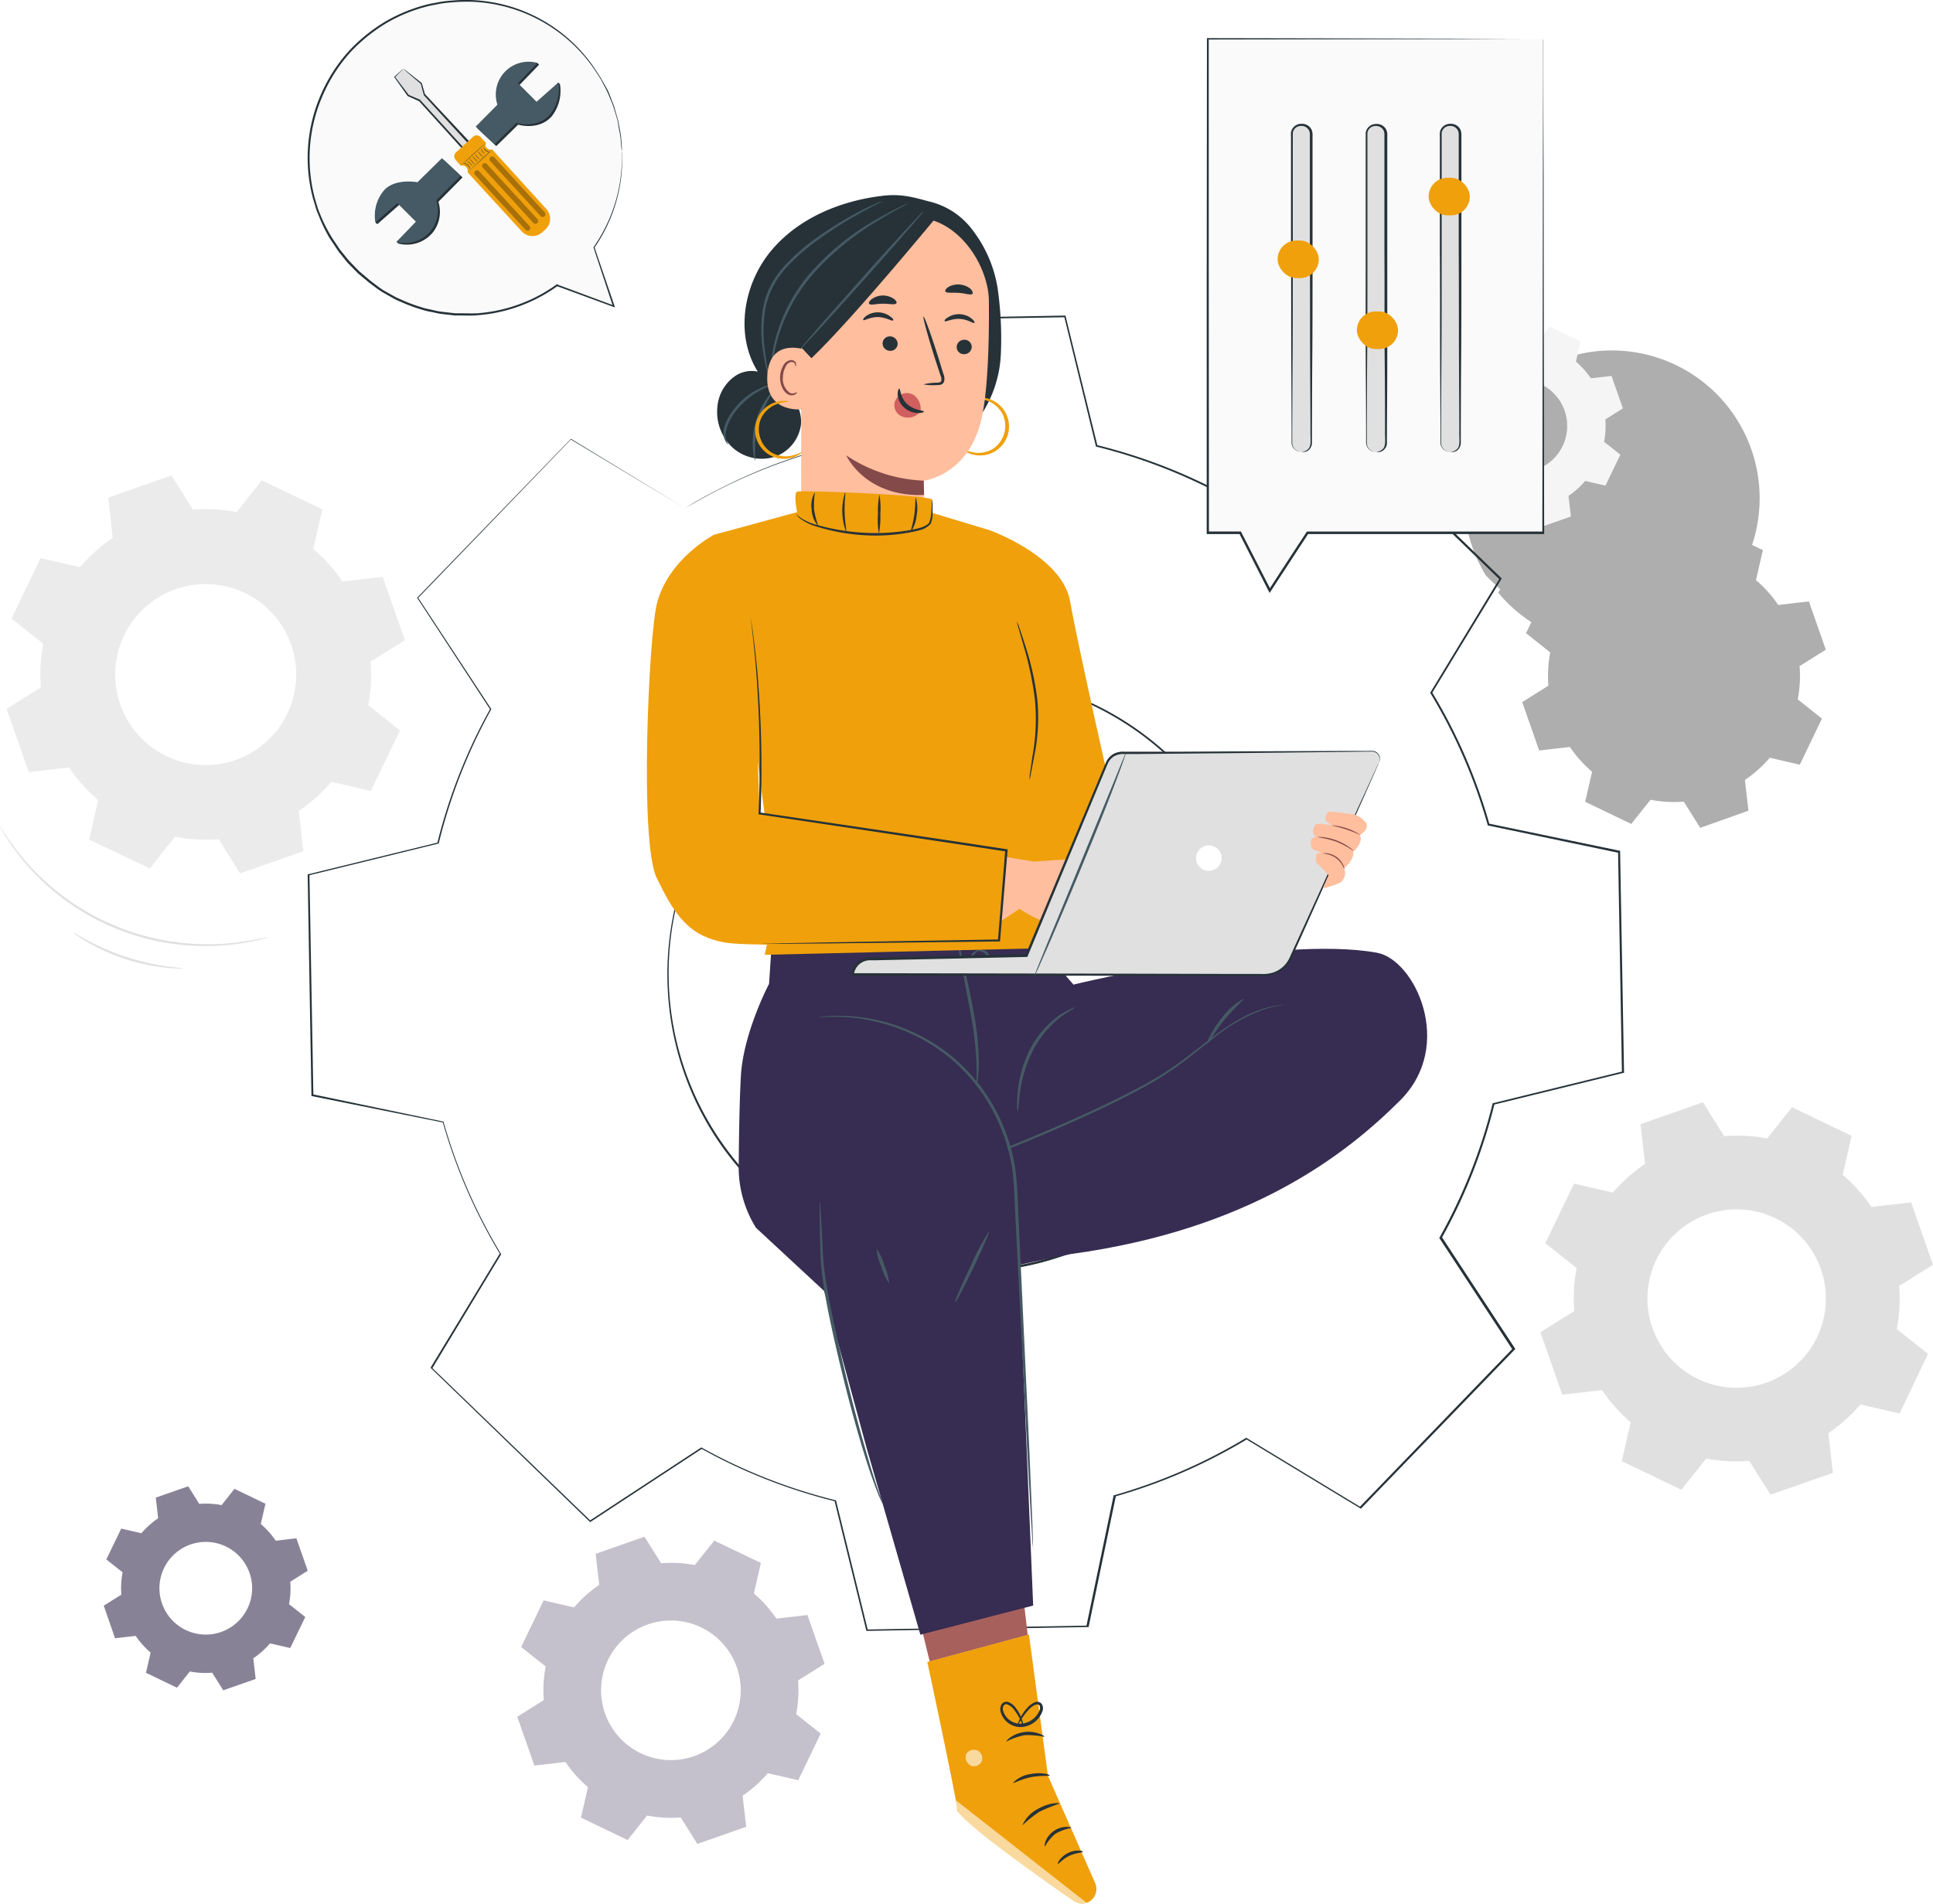 <svg xmlns="http://www.w3.org/2000/svg" xmlns:xlink="http://www.w3.org/1999/xlink" width="359.674" height="354.318" viewBox="0 0 359.674 354.318">
  <defs>
    <filter id="Path_72639" x="42.39" y="45.874" width="274.576" height="274.568" filterUnits="userSpaceOnUse">
      <feOffset dy="2" input="SourceAlpha"/>
      <feGaussianBlur stdDeviation="5" result="blur"/>
      <feFlood flood-color="#372c51" flood-opacity="0.078"/>
      <feComposite operator="in" in2="blur"/>
      <feComposite in="SourceGraphic"/>
    </filter>
  </defs>
  <g id="Settings-pana" transform="translate(-24.57 -29.593)">
    <g id="freepik--background-complete--inject-2" transform="translate(24.57 89.877)">
      <path id="Path_72631" data-name="Path 72631" d="M39.794,154.12a30.561,30.561,0,0,1,6.074-5.42l-.861-7.5,11.781-4.129,3.985,6.377a30.711,30.711,0,0,1,8.13.454l4.687-5.906,11.271,5.4-1.69,7.349a30.561,30.561,0,0,1,5.428,6.066l7.493-.861,4.129,11.781-6.377,3.985a30.625,30.625,0,0,1-.446,8.122l5.906,4.695-5.412,11.247-7.349-1.682a30.289,30.289,0,0,1-6.074,5.42l.861,7.5-11.781,4.129-3.985-6.377a30.672,30.672,0,0,1-8.122-.454l-4.687,5.906L41.46,204.846l1.69-7.349a30.561,30.561,0,0,1-5.428-6.066l-7.493.861L26.1,180.511l6.377-3.985a30.289,30.289,0,0,1,.446-8.122l-5.906-4.695,5.412-11.247,7.349,1.682Zm8.186,12.713a16.842,16.842,0,1,0,22.478-7.875,16.842,16.842,0,0,0-22.478,7.875Z" transform="translate(-24.88 -108.877)" fill="#ebebeb"/>
      <path id="Path_72632" data-name="Path 72632" d="M397.653,300.242a30.287,30.287,0,0,1,5.978-5.34l-.845-7.389L414.4,283.44l3.946,6.3a30.135,30.135,0,0,1,8.011.438l4.623-5.819,11.087,5.332-1.658,7.245a30.29,30.29,0,0,1,5.34,5.978l7.389-.845,4.073,11.613-6.3,3.946a30.136,30.136,0,0,1-.438,8.011l5.819,4.623-5.3,11.087-7.277-1.674a30.29,30.29,0,0,1-5.978,5.34l.845,7.389-11.613,4.073-3.946-6.3a30.137,30.137,0,0,1-8.011-.438l-4.623,5.819-11.087-5.332,1.658-7.245a30.29,30.29,0,0,1-5.34-5.978l-7.389.845-4.073-11.613,6.3-3.946a30.138,30.138,0,0,1,.438-8.011l-5.819-4.623,5.332-11.071Zm8.066,12.53a16.6,16.6,0,1,0,22.151-7.764,16.6,16.6,0,0,0-22.151,7.764Z" transform="translate(-97.536 -138.579)" fill="#e0e0e0"/>
      <path id="Path_72633" data-name="Path 72633" d="M390.346,161.432a23.115,23.115,0,0,1,4.623-4.129l-.654-5.715,8.983-3.148,3.053,4.87a23.49,23.49,0,0,1,6.193.343l3.579-4.5,8.577,4.129-1.291,5.58a23.181,23.181,0,0,1,4.137,4.623l5.715-.654,3.148,8.983-4.878,3.053a23.163,23.163,0,0,1-.343,6.193l4.5,3.579-4.121,8.577-5.58-1.291a23.225,23.225,0,0,1-4.631,4.137l.662,5.715-8.983,3.188-3.053-4.87a23.163,23.163,0,0,1-6.193-.351l-3.579,4.5-8.577-4.121,1.283-5.58a23.363,23.363,0,0,1-4.129-4.623l-5.715.654-3.156-9.007,4.87-3.053a23.489,23.489,0,0,1,.343-6.193l-4.5-3.579,4.137-8.593Zm6.241,9.692a27.5,27.5,0,1,1,.016,0Z" transform="translate(-96.678 -111.185)" fill="#aeaeae"/>
      <path id="Path_72634" data-name="Path 72634" d="M362.808,110.436a15.558,15.558,0,0,1,3.109-2.782l-.438-3.842,6.034-2.112,2.056,3.276a15.257,15.257,0,0,1,4.161.231l2.391-3.029,5.763,2.774-.861,3.762a16.037,16.037,0,0,1,2.782,3.109l3.834-.438,2.12,6.034-3.268,2.056a15.942,15.942,0,0,1-.231,4.161l3.029,2.391-2.774,5.763-3.77-.869a15.344,15.344,0,0,1-3.109,2.782l.446,3.842-6.034,2.112-2.056-3.276a15.558,15.558,0,0,1-4.161-.231l-2.391,3.029-5.763-2.774.869-3.762a15.781,15.781,0,0,1-2.782-3.109l-3.842.438-2.112-6.034,3.26-2.072a15.256,15.256,0,0,1,.231-4.161l-3.029-2.391,2.774-5.763,3.762.869ZM367,116.948a8.624,8.624,0,1,0,4.923-4.4A8.624,8.624,0,0,0,367,116.948Z" transform="translate(-91.785 -101.7)" fill="#f5f5f5"/>
      <path id="Path_72635" data-name="Path 72635" d="M99.474,372.846a16.038,16.038,0,0,1,3.109-2.782l-.438-3.842,6.034-2.112,2.056,3.276a15.94,15.94,0,0,1,4.161.231l2.391-3.029,5.763,2.774-.869,3.77a15.343,15.343,0,0,1,2.782,3.109l3.842-.446,2.112,6.034-3.252,2.056a15.241,15.241,0,0,1-.231,4.161l3.029,2.391-2.8,5.779-3.762-.869a15.781,15.781,0,0,1-3.109,2.782l.438,3.842-6.034,2.112-2.056-3.276a15.256,15.256,0,0,1-4.161-.231L106.09,401.6l-5.771-2.774.869-3.762a15.558,15.558,0,0,1-2.782-3.109l-3.842.438-2.1-6.058,3.276-2.056a15.583,15.583,0,0,1,.231-4.161l-3.029-2.391,2.774-5.739,3.762.861Zm4.2,6.512a8.624,8.624,0,1,0,4.929-4.411,8.624,8.624,0,0,0-4.929,4.411Z" transform="translate(-73.159 -147.787)" fill="#372c51" opacity="0.59"/>
      <path id="Path_72636" data-name="Path 72636" d="M155.889,398.022a23.962,23.962,0,0,1,4.679-4.185l-.662-5.779,9.087-3.188,3.093,4.934a23.7,23.7,0,0,1,6.265.343l3.619-4.551,8.68,4.161-1.3,5.675a23.505,23.505,0,0,1,4.185,4.679l5.779-.662,3.188,9.087-4.934,3.093a23.7,23.7,0,0,1-.351,6.265l4.559,3.619-4.177,8.68-5.667-1.307a23.267,23.267,0,0,1-4.679,4.185l.662,5.787-9.087,3.188-3.093-4.926a23.7,23.7,0,0,1-6.265-.351l-3.619,4.559-8.68-4.177,1.3-5.667a24.032,24.032,0,0,1-4.185-4.687l-5.779.67-3.188-9.087,4.934-3.093a23.778,23.778,0,0,1,.351-6.273l-4.559-3.611,4.177-8.68Zm6.313,9.8a12.992,12.992,0,1,0,17.337-6.074,12.992,12.992,0,0,0-17.337,6.074Z" transform="translate(-49.073 -159.161)" fill="#372c51" opacity="0.29"/>
      <path id="Path_72637" data-name="Path 72637" d="M74.372,239.68a2.39,2.39,0,0,1-.558.183c-.375.1-.917.263-1.642.414a41.242,41.242,0,0,1-6.145.893,44,44,0,0,1-36.618-15.145,41.273,41.273,0,0,1-3.7-4.99c-.407-.614-.67-1.124-.869-1.451a3.259,3.259,0,0,1-.271-.526,2.56,2.56,0,0,1,.343.478c.223.319.51.8.933,1.411a44.939,44.939,0,0,0,40.181,19.927,47.33,47.33,0,0,0,6.13-.8c.725-.12,1.275-.271,1.65-.343a3.569,3.569,0,0,1,.566-.056Z" transform="translate(-24.57 -125.515)" fill="#e0e0e0"/>
      <path id="Path_72638" data-name="Path 72638" d="M62.117,250.515a4.112,4.112,0,0,1-.861,0,22.142,22.142,0,0,1-2.327-.167,37.354,37.354,0,0,1-7.524-1.594,38.157,38.157,0,0,1-7.03-3.125c-.853-.494-1.53-.925-1.977-1.243a3.754,3.754,0,0,1-.678-.526c.04-.064,1.068.59,2.8,1.507a44.057,44.057,0,0,0,6.99,2.981,45.241,45.241,0,0,0,7.429,1.738C60.906,250.347,62.117,250.443,62.117,250.515Z" transform="translate(-28.05 -130.546)" fill="#e0e0e0"/>
    </g>
    <g id="freepik--Gear--inject-2" transform="translate(81.816 88.323)">
      <g transform="matrix(1, 0, 0, 1, -57.25, -58.73)" filter="url(#Path_72639)">
        <path id="Path_72639-2" data-name="Path 72639" d="M166.6,135.615a100.687,100.687,0,0,1,24.542-10.665l5.053-24.295,41.05-.725,5.906,24.1a100.6,100.6,0,0,1,24.909,9.8l20.724-13.6,29.54,28.52-12.857,21.2a100.87,100.87,0,0,1,10.665,24.55l24.287,5.061.725,41.042-24.1,5.914a100.668,100.668,0,0,1-9.8,24.9l13.6,20.724-28.512,29.532-21.194-12.857a100.869,100.869,0,0,1-24.55,10.665l-5.054,24.3-41.05.717-5.906-24.1a100.288,100.288,0,0,1-24.909-9.8l-20.724,13.6L119.39,295.709l12.865-21.21a100.432,100.432,0,0,1-10.633-24.55l-24.335-5.054-.717-41.05,24.1-5.906a100.543,100.543,0,0,1,9.8-24.9l-13.6-20.724,28.512-29.532L166.6,135.639Zm12.411,48.152a55.373,55.373,0,1,0,78.305-1.379A55.373,55.373,0,0,0,179.012,183.767Z" transform="translate(-39.18 -41.06)" fill="#fff"/>
      </g>
      <path id="Path_72640" data-name="Path 72640" d="M166.6,135.615a100.687,100.687,0,0,1,24.542-10.665l5.053-24.295,41.05-.725,5.906,24.1a100.6,100.6,0,0,1,24.909,9.8l20.724-13.6,29.54,28.52-12.857,21.2a100.87,100.87,0,0,1,10.665,24.55l24.287,5.061.725,41.042-24.1,5.914a100.668,100.668,0,0,1-9.8,24.9l13.6,20.724-28.512,29.532-21.194-12.857a100.869,100.869,0,0,1-24.55,10.665l-5.054,24.3-41.05.717-5.906-24.1a100.288,100.288,0,0,1-24.909-9.8l-20.724,13.6L119.39,295.709l12.865-21.21a100.432,100.432,0,0,1-10.633-24.55l-24.335-5.054-.717-41.05,24.1-5.906a100.543,100.543,0,0,1,9.8-24.9l-13.6-20.724,28.512-29.532L166.6,135.639Zm12.411,48.152a55.373,55.373,0,1,0,78.305-1.379A55.373,55.373,0,0,0,179.012,183.767Z" transform="translate(-96.427 -99.787)" fill="none"/>
      <path id="Path_72641" data-name="Path 72641" d="M196.016,200.773s.8-.9,2.511-2.487a54.018,54.018,0,0,1,14.515-9.621,53.406,53.406,0,0,1,8.2-2.965,56.019,56.019,0,0,1,21.107-1.594,55.293,55.293,0,0,1,24.048,8.768,56.537,56.537,0,0,1,15.5,15.288,58.081,58.081,0,0,1,3.882,6.687,55.66,55.66,0,0,1,5.149,31.883,54.285,54.285,0,0,1-1.809,8.4,51.686,51.686,0,0,1-3.132,8.146,55.612,55.612,0,0,1-24.375,25.251,52.068,52.068,0,0,1-8.035,3.419,54.947,54.947,0,0,1-8.329,2.1,55.708,55.708,0,0,1-32.059-3.985,59.779,59.779,0,0,1-6.815-3.643,56.592,56.592,0,0,1-15.822-14.961,55.261,55.261,0,0,1-9.565-23.729,55.978,55.978,0,0,1,.861-21.147,53.686,53.686,0,0,1,2.678-8.369,55.206,55.206,0,0,1,3.188-6.584,54.545,54.545,0,0,1,5.906-8.266c1.53-1.746,2.391-2.6,2.391-2.6l-.6.67c-.383.454-1.012,1.076-1.738,1.977a56.759,56.759,0,0,0-5.795,8.29,54.575,54.575,0,0,0-3.188,6.576,53.829,53.829,0,0,0-2.63,8.282,55.185,55.185,0,0,0,18.468,55.07,56.328,56.328,0,0,0,6.042,4.392,58.986,58.986,0,0,0,6.775,3.611,55.453,55.453,0,0,0,40.117,1.913,52.088,52.088,0,0,0,7.971-3.4,55.229,55.229,0,0,0,24.191-25.068A51.09,51.09,0,0,0,288.748,255a54.194,54.194,0,0,0,1.793-8.337A55.381,55.381,0,0,0,285.456,215a58.39,58.39,0,0,0-3.85-6.64,54.383,54.383,0,0,0-4.6-5.89,55.314,55.314,0,0,0-34.7-18.094,55.916,55.916,0,0,0-21,1.538,52.374,52.374,0,0,0-8.186,2.925,54.839,54.839,0,0,0-14.539,9.493c-.877.757-1.475,1.411-1.913,1.809Z" transform="translate(-113.431 -116.793)" fill="#263238"/>
      <path id="Path_72642" data-name="Path 72642" d="M166.565,135.579l-21.25-12.8h.08c-7.245,7.532-16.85,17.5-28.48,29.564v-.128l13.614,20.724.04.064-.04.064a101.229,101.229,0,0,0-9.74,24.869v.08h-.08l-24.1,5.914.112-.143c.231,12.921.478,26.638.733,41.05l-.128-.159,24.255,5.069h.1v.1a100.71,100.71,0,0,0,10.657,24.5l.056.1-.056.1-12.825,21.234v-.231l29.54,28.512h-.239l20.724-13.6.1-.072.1.064a101.229,101.229,0,0,0,24.861,9.772h.12v.112c1.857,7.556,3.874,15.79,5.914,24.1l-.2-.151,41.042-.725-.2.167c1.594-7.676,3.324-15.942,5.061-24.295V319.3h.12a100.83,100.83,0,0,0,24.478-10.633h0l.112-.072.1.072,21.21,12.857H292.1l28.512-29.532v.255l-13.59-20.724-.072-.1.064-.112a100.553,100.553,0,0,0,9.852-24.869v-.12h.12l24.1-5.906-.151.2q-.367-21.019-.717-41.05l.151.183-24.3-5.093h-.112v-.1a100.227,100.227,0,0,0-10.641-24.51l-.056-.1.056-.088,12.865-21.2v.207l-29.492-28.52h.191l-20.724,13.59-.072.048-.08-.04a100.592,100.592,0,0,0-24.869-9.8h-.08v-.08c-2.136-8.768-4.065-16.651-5.89-24.1l.12.1-41.05.685.1-.072c-2.041,9.732-3.706,17.7-5.085,24.287h0a100.79,100.79,0,0,0-18.755,7.389c-1.977,1.012-3.419,1.841-4.376,2.391s-1.427.8-1.427.8l1.411-.853c.949-.558,2.391-1.395,4.36-2.391a99.229,99.229,0,0,1,18.755-7.461l-.048.048c1.363-6.6,3.013-14.563,5.03-24.3V100.5h.072l41.05-.749h.1v.1c1.825,7.445,3.77,15.336,5.922,24.1l-.1-.1a101.135,101.135,0,0,1,24.949,9.8h-.151c6.592-4.336,13.439-8.824,20.724-13.606l.112-.072.088.088,29.508,28.52.1.1-.072.12L305.6,170.013v-.183a100.773,100.773,0,0,1,10.689,24.59l-.143-.128,24.3,5.046h.151v.151q.359,20.015.733,41.05v.159h-.151l-24.1,5.914.151-.143a100.759,100.759,0,0,1-9.82,24.949v-.207q6.727,10.266,13.6,20.724l.1.136-.12.12-28.512,29.492-.112.12-.143-.088L271,308.856h.215a101.167,101.167,0,0,1-24.574,10.673l.151-.159c-1.738,8.345-3.467,16.627-5.061,24.295v.159h-.167l-41.042.717h-.167l-.04-.159c-2.033-8.314-4.057-16.547-5.906-24.1l.151.151a101.452,101.452,0,0,1-24.957-9.82h.207l-20.724,13.6-.128.08-.112-.1-29.492-28.527-.1-.1.08-.128,12.857-21.21v.191a101.03,101.03,0,0,1-10.673-24.6l.128.12-24.423-4.918h-.128v-.136c-.247-14.4-.486-28.121-.7-41.042v-.12h.12l24.1-5.9-.1.1a101.292,101.292,0,0,1,9.844-24.988v.128L116.8,152.341l-.048-.072.064-.056,28.535-29.492h.088Z" transform="translate(-96.39 -99.75)" fill="#263238"/>
    </g>
    <g id="freepik--Character--inject-2" transform="translate(144.935 65.908)">
      <path id="Path_72643" data-name="Path 72643" d="M207.65,94.45c5.037-6.171,12.955-9.462,20.863-10.394,3.358-.395,5.457.185,8.69,1.058a14.113,14.113,0,0,1,8.085,5.348,23.957,23.957,0,0,1,4.651,10.856,66.323,66.323,0,0,1,.588,12.233,22.282,22.282,0,0,1-3.812,11.485l-10.377,1.771c-5.726.193-11.536.386-17.119-.924s-11.007-4.307-14-9.235C201.076,109.923,202.612,100.612,207.65,94.45Z" transform="translate(-184.665 -83.93)" fill="#263238"/>
      <path id="Path_72644" data-name="Path 72644" d="M251,138.268a2.246,2.246,0,0,0,.621.546,5.18,5.18,0,0,0,2.133.722,5.388,5.388,0,0,0,2.779-10.293,5.079,5.079,0,0,0-2.208-.453,1.629,1.629,0,0,0-.84.159,7.8,7.8,0,0,1,2.829.688,5.374,5.374,0,0,1,2.208,2.124,5.113,5.113,0,0,1-1.788,6.616,5.423,5.423,0,0,1-2.972.722A7.791,7.791,0,0,1,251,138.268Z" transform="translate(-192.392 -91.126)" fill="#efa00b"/>
      <path id="Path_72645" data-name="Path 72645" d="M196.811,129.593a7.741,7.741,0,0,1,3.509-5.877,5.575,5.575,0,0,1,6.549.563l1.637,1.948a6.717,6.717,0,0,1,3.845,6.717,7.321,7.321,0,0,1-5.088,6,8.127,8.127,0,0,1-7.732-1.872A9.093,9.093,0,0,1,196.811,129.593Z" transform="translate(-183.691 -90.183)" fill="#263238"/>
      <path id="Path_72646" data-name="Path 72646" d="M199.095,137.087a3.459,3.459,0,0,1-.554-2.065,9.371,9.371,0,0,1,2.368-4.66A13.988,13.988,0,0,1,205.064,127c1.217-.655,2.057-.89,2.032-.974a5.7,5.7,0,0,0-2.183.646,12.526,12.526,0,0,0-4.391,3.358,12.03,12.03,0,0,0-1.679,2.519,5.625,5.625,0,0,0-.663,2.426,2.913,2.913,0,0,0,.462,1.679C198.868,136.995,199.078,137.112,199.095,137.087Z" transform="translate(-183.918 -90.684)" fill="#455a64"/>
      <path id="Path_72647" data-name="Path 72647" d="M205.153,140.357a22.691,22.691,0,0,1,.462-6.851,25.1,25.1,0,0,1,2.955-6.2,5.373,5.373,0,0,0-1.377,1.536,14.492,14.492,0,0,0-2.074,4.534,14.315,14.315,0,0,0-.411,4.962A5.491,5.491,0,0,0,205.153,140.357Z" transform="translate(-184.956 -90.889)" fill="#455a64"/>
      <path id="Path_72648" data-name="Path 72648" d="M238.351,144.389c-.067-3.644-.151-6.624-.151-6.607s8.463-.932,10.8-11.754c1.159-5.39,1.377-14.323,1.318-21.636-.05-6.591-5.659-15.557-13.786-15.582l-3.619-.42-13.828,5.5A3.845,3.845,0,0,0,215.43,97.6l-.05,47.016,13.811,34.422,8.782-15.692Z" transform="translate(-186.678 -84.645)" fill="#ffbe9d"/>
      <path id="Path_72649" data-name="Path 72649" d="M236.047,129.8a2.359,2.359,0,0,1,3.661-1.587,3.165,3.165,0,0,1,1.2,2.964h0a2.88,2.88,0,0,1-2.057,1.192,2.957,2.957,0,0,1-.386,0,2.519,2.519,0,0,1-1.738-.688,2.275,2.275,0,0,1-.68-1.881Z" transform="translate(-189.991 -90.968)" fill="#d15f5f"/>
      <path id="Path_72650" data-name="Path 72650" d="M252.654,117.333a1.4,1.4,0,0,1-1.427,1.343,1.343,1.343,0,0,1-1.377-1.343,1.4,1.4,0,0,1,1.427-1.343,1.343,1.343,0,0,1,1.377,1.343Z" transform="translate(-192.208 -89.073)" fill="#263238"/>
      <path id="Path_72651" data-name="Path 72651" d="M252.718,111.949c-.176.176-1.2-.672-2.712-.747s-2.653.613-2.8.42.118-.4.613-.73a3.82,3.82,0,0,1,2.267-.563,3.736,3.736,0,0,1,2.149.84C252.676,111.537,252.81,111.873,252.718,111.949Z" transform="translate(-191.776 -88.163)" fill="#263238"/>
      <path id="Path_72652" data-name="Path 72652" d="M242.488,123.47a10.327,10.327,0,0,1,2.477-.311c.386,0,.756-.076.84-.327a1.956,1.956,0,0,0-.193-1.159q-.462-1.436-.982-3c-1.352-4.265-2.309-7.766-2.133-7.816s1.41,3.358,2.762,7.623l.924,3.014a2.166,2.166,0,0,1,.118,1.52.949.949,0,0,1-.663.529,2.36,2.36,0,0,1-.655.059A9.8,9.8,0,0,1,242.488,123.47Z" transform="translate(-191.025 -88.25)" fill="#263238"/>
      <path id="Path_72653" data-name="Path 72653" d="M239.8,146.32a27.824,27.824,0,0,1-14.432-4.71s3.484,7.8,14.491,7.371Z" transform="translate(-188.281 -93.183)" fill="#844949"/>
      <path id="Path_72654" data-name="Path 72654" d="M237.073,126.83c.243,0,.16,1.679,1.494,2.88s3.09,1.159,3.1,1.385c0,.1-.411.294-1.15.277a4.08,4.08,0,0,1-2.586-1.066,3.543,3.543,0,0,1-1.15-2.4C236.754,127.216,236.964,126.822,237.073,126.83Z" transform="translate(-190.111 -90.812)" fill="#263238"/>
      <path id="Path_72655" data-name="Path 72655" d="M252.383,105.468c-.285.327-1.31-.084-2.519-.168s-2.326.1-2.519-.269c-.092-.185.092-.521.571-.84a3.728,3.728,0,0,1,4.114.353C252.383,104.948,252.509,105.309,252.383,105.468Z" transform="translate(-191.802 -87.107)" fill="#263238"/>
      <path id="Path_72656" data-name="Path 72656" d="M233.43,116.491a1.4,1.4,0,0,0,1.335,1.436,1.343,1.343,0,0,0,1.469-1.234,1.411,1.411,0,0,0-1.335-1.444,1.335,1.335,0,0,0-1.469,1.243Z" transform="translate(-189.573 -88.953)" fill="#263238"/>
      <path id="Path_72657" data-name="Path 72657" d="M229.146,111.346c.168.185,1.251-.588,2.762-.554s2.6.84,2.771.621-.092-.411-.571-.772a3.82,3.82,0,0,0-2.208-.73,3.745,3.745,0,0,0-2.208.672C229.222,110.934,229.062,111.262,229.146,111.346Z" transform="translate(-188.883 -88.097)" fill="#263238"/>
      <path id="Path_72658" data-name="Path 72658" d="M230.433,107.709c.26.353,1.31,0,2.561,0s2.309.269,2.519-.084c.118-.176-.05-.521-.5-.84a3.6,3.6,0,0,0-2.074-.6,3.551,3.551,0,0,0-2.032.68C230.466,107.222,230.315,107.575,230.433,107.709Z" transform="translate(-189.087 -87.501)" fill="#263238"/>
      <path id="Path_72659" data-name="Path 72659" d="M214.662,112.809l1.889,1.965c8.177-7.833,24.163-27.429,23.273-26.262a23.743,23.743,0,0,0-11.687-1.268c-6.079,1.033-17.631,4.072-17.438,11.25S214.662,112.809,214.662,112.809Z" transform="translate(-185.927 -84.423)" fill="#263238"/>
      <path id="Path_72660" data-name="Path 72660" d="M208.871,118.812a13.575,13.575,0,0,0,.076-1.73,26.334,26.334,0,0,1,.621-4.651,31.9,31.9,0,0,1,7.052-13.618A50.641,50.641,0,0,1,228.576,89c1.679-1.041,3.106-1.822,4.08-2.359a11.667,11.667,0,0,0,1.5-.84,1.334,1.334,0,0,0-.42.151c-.269.126-.672.294-1.175.546-1.007.479-2.443,1.226-4.2,2.225a47.7,47.7,0,0,0-12.157,9.789,31.014,31.014,0,0,0-7.019,13.878,23.3,23.3,0,0,0-.47,4.718c0,.563.05,1,.067,1.293a1.678,1.678,0,0,0,.084.411Z" transform="translate(-185.609 -84.23)" fill="#455a64"/>
      <path id="Path_72661" data-name="Path 72661" d="M229.118,85.24a1.5,1.5,0,0,0-.437.143c-.277.1-.688.277-1.2.512-1.041.462-2.519,1.175-4.3,2.166a64.565,64.565,0,0,0-6.037,3.82,37.224,37.224,0,0,0-6.591,5.776,16.74,16.74,0,0,0-2.519,3.837,15.74,15.74,0,0,0-1.226,4.08,24.782,24.782,0,0,0,0,7.162,46.6,46.6,0,0,0,.907,4.727c.126.554.243.974.319,1.268a1.518,1.518,0,0,0,.151.428,12.022,12.022,0,0,0-.277-1.738c-.2-1.117-.512-2.729-.739-4.735a25.5,25.5,0,0,1,.084-7.036,15.465,15.465,0,0,1,1.217-3.946,16.347,16.347,0,0,1,2.426-3.719,37.78,37.78,0,0,1,6.473-5.717,70.447,70.447,0,0,1,5.986-3.87c1.746-1.024,3.2-1.78,4.2-2.3a14.737,14.737,0,0,0,1.562-.856Z" transform="translate(-185.261 -84.14)" fill="#455a64"/>
      <path id="Path_72662" data-name="Path 72662" d="M215.24,113.1a7.4,7.4,0,0,0,.974-.949l2.519-2.7c2.107-2.284,4.987-5.474,8.152-9.009s6-6.767,8.043-9.118l2.393-2.8a7.041,7.041,0,0,0,.84-1.075,6.586,6.586,0,0,0-.965.94l-2.519,2.7c-2.107,2.292-5.037,5.474-8.152,9.017s-6.011,6.767-8.043,9.118l-2.393,2.8A6.845,6.845,0,0,0,215.24,113.1Z" transform="translate(-186.655 -84.494)" fill="#455a64"/>
      <path id="Path_72663" data-name="Path 72663" d="M215.82,120.9c0-.84-.84-2.787-1.587-2.964-2.132-.453-6.011-.487-6.347,4.962-.462,7.455,7.12,6.381,7.145,6.162S215.669,123.711,215.82,120.9Z" transform="translate(-185.472 -89.355)" fill="#ffbe9d"/>
      <path id="Path_72664" data-name="Path 72664" d="M213.876,126.434a3.515,3.515,0,0,1-.361.168,1.3,1.3,0,0,1-.965,0,3.2,3.2,0,0,1-1.31-2.972,4.2,4.2,0,0,1,.479-1.839,1.478,1.478,0,0,1,1.033-.932.672.672,0,0,1,.747.395c.084.218,0,.361.067.378s.168-.109.126-.428a.839.839,0,0,0-.26-.479.965.965,0,0,0-.714-.235,1.83,1.83,0,0,0-1.427,1.075,4.45,4.45,0,0,0-.571,2.049c-.05,1.5.638,2.955,1.679,3.358a1.411,1.411,0,0,0,1.2-.126C213.851,126.61,213.9,126.442,213.876,126.434Z" transform="translate(-185.93 -89.794)" fill="#844949"/>
      <path id="Path_72665" data-name="Path 72665" d="M213.962,139.019a2.255,2.255,0,0,1-.621.546,5.18,5.18,0,0,1-2.141.722,5.387,5.387,0,0,1-2.771-10.293,5.079,5.079,0,0,1,2.208-.453,1.481,1.481,0,0,1,.84.16,7.8,7.8,0,0,0-2.829.688,5.356,5.356,0,0,0-2.2,2.124,4.953,4.953,0,0,0-.386,3.652,5.037,5.037,0,0,0,2.174,2.964,5.357,5.357,0,0,0,2.972.722A7.875,7.875,0,0,0,213.962,139.019Z" transform="translate(-185.05 -91.247)" fill="#efa00b"/>
      <path id="Path_72666" data-name="Path 72666" d="M261.1,398.811l-2.6-22.551-20.905,5.852,5.273,21.627Z" transform="translate(-190.241 -130.827)" fill="#a8605d"/>
      <path id="Path_72667" data-name="Path 72667" d="M262.257,403l3.535,26.287,8.79,19.982a2.729,2.729,0,0,1-1.562,3.652h0a2.72,2.72,0,0,1-2.468-.327c-4.6-3.2-21.476-15.062-21.627-17-.176-2.25-5.575-27.479-5.575-27.479Z" transform="translate(-191.165 -135.117)" fill="#efa00b"/>
      <g id="Group_164042" data-name="Group 164042" transform="translate(57.508 298.737)" opacity="0.6">
        <path id="Path_72668" data-name="Path 72668" d="M274.038,458.85l-24.348-19.1.176,1.108a4.063,4.063,0,0,0,1.343,2.46c1.973,1.679,7.514,6.246,20.276,15.213a2.737,2.737,0,0,0,2.519.311Z" transform="translate(-249.69 -439.75)" fill="#fff"/>
      </g>
      <g id="Group_164043" data-name="Group 164043" transform="translate(59.317 289.326)" opacity="0.6">
        <path id="Path_72669" data-name="Path 72669" d="M254.049,428.658a1.679,1.679,0,0,1,.781,2.049,1.587,1.587,0,0,1-2.032.789,1.746,1.746,0,0,1-.84-2.174,1.679,1.679,0,0,1,2.2-.588" transform="translate(-251.845 -428.54)" fill="#fff"/>
      </g>
      <path id="Path_72670" data-name="Path 72670" d="M269.391,449.3a8.308,8.308,0,0,1,1.981-2.4,9.466,9.466,0,0,1,2.922-1.049c.008-.16-.353-.227-.982-.21a4.131,4.131,0,0,0-2.275.781,4.265,4.265,0,0,0-1.511,1.889C269.308,448.889,269.324,449.3,269.391,449.3Z" transform="translate(-195.336 -141.957)" fill="#263238"/>
      <path id="Path_72671" data-name="Path 72671" d="M272.276,453.35c.143.092.84-.89,2.149-1.494s2.519-.563,2.519-.739-1.293-.5-2.754.21S272.133,453.3,272.276,453.35Z" transform="translate(-195.802 -142.8)" fill="#263238"/>
      <path id="Path_72672" data-name="Path 72672" d="M264.418,444.5a25.412,25.412,0,0,1,3.148-2.519,38.048,38.048,0,0,1,3.744-1.52c-.025-.176-1.981-.2-4.038,1.016A6.142,6.142,0,0,0,264.418,444.5Z" transform="translate(-194.543 -141.113)" fill="#263238"/>
      <path id="Path_72673" data-name="Path 72673" d="M262.339,435.538c.1.143,1.452-.688,3.358-1.058s3.434-.143,3.467-.319-1.578-.663-3.585-.252A5.534,5.534,0,0,0,262.339,435.538Z" transform="translate(-194.211 -140.05)" fill="#263238"/>
      <path id="Path_72674" data-name="Path 72674" d="M260.879,426.374a13.017,13.017,0,0,1,3.425-1.192,15.283,15.283,0,0,1,3.61.327c.067-.16-.3-.344-.966-.6a5.7,5.7,0,0,0-2.72-.3,5.878,5.878,0,0,0-2.561.949C261.089,425.962,260.828,426.323,260.879,426.374Z" transform="translate(-193.976 -138.576)" fill="#263238"/>
      <path id="Path_72675" data-name="Path 72675" d="M263.809,422.661a2.326,2.326,0,0,0-.126-1,7.027,7.027,0,0,0-1.192-2.468,3.065,3.065,0,0,0-1.545-1.251,1.091,1.091,0,0,0-1.175.428,1.788,1.788,0,0,0-.227,1.251,3.845,3.845,0,0,0,3.879,2.989,4.458,4.458,0,0,0,3.954-2.989,1.5,1.5,0,0,0-.126-1.276,1.058,1.058,0,0,0-1.192-.386,3.753,3.753,0,0,0-1.587,1.167A7.818,7.818,0,0,0,263,421.444a2.688,2.688,0,0,0-.26.966,12.813,12.813,0,0,1,2.032-3,3.509,3.509,0,0,1,1.4-.991.588.588,0,0,1,.655.21,1.066,1.066,0,0,1,0,.84,3.971,3.971,0,0,1-3.459,2.519,3.358,3.358,0,0,1-3.358-2.519,1.251,1.251,0,0,1,.126-.84.588.588,0,0,1,.646-.252,2.821,2.821,0,0,1,1.318,1.033A10.477,10.477,0,0,1,263.809,422.661Z" transform="translate(-193.758 -137.509)" fill="#263238"/>
      <path id="Path_72676" data-name="Path 72676" d="M321.052,251.223c-18.471-3.358-56.47,5.927-56.47,5.927l-8.135-9.311H213.629l-7.439,17.446,20.284,30.225,4.744,17.807s20.066-3.174,19.218-3.073,12.871-2.846,13.7-2.955c33.465-4.567,51.315-18.672,61.289-28.646C335.6,268.418,328.1,252.5,321.052,251.223Z" transform="translate(-185.204 -110.225)" fill="#372c51"/>
      <path id="Path_72677" data-name="Path 72677" d="M239.245,318.708c-.092-.6-.361-2.225-.907-5.55-.294-1.78-.663-3.946-1.133-6.44-.243-1.243-.5-2.569-.84-3.963-.16-.7-.327-1.419-.529-2.149-.109-.361-.218-.73-.353-1.1a3.157,3.157,0,0,0-.563-1.091l-.059.269c7.959-2.829,17.9-6.557,28.5-11.032,6.523-2.771,12.669-5.575,18.084-8.488a57.545,57.545,0,0,0,7.413-4.6c2.2-1.62,4.156-3.241,5.995-4.66a32.575,32.575,0,0,1,9.4-5.508,14.182,14.182,0,0,1,1.679-.487,10.2,10.2,0,0,1,1.234-.269l.764-.134a1.073,1.073,0,0,0,.26-.067,2.122,2.122,0,0,0-.269,0l-.772.1a9.5,9.5,0,0,0-1.243.227,15.494,15.494,0,0,0-1.679.453,22.168,22.168,0,0,0-4.324,1.931,43.967,43.967,0,0,0-5.2,3.509c-1.855,1.4-3.828,3.006-6.02,4.609a59.066,59.066,0,0,1-7.4,4.542c-5.407,2.888-11.553,5.676-18.059,8.446-10.6,4.467-20.528,8.228-28.462,11.091l-.218.084.168.193a3.357,3.357,0,0,1,.487.966c.134.361.243.722.344,1.083.21.714.386,1.427.546,2.124.327,1.385.6,2.712.84,3.946.5,2.519.89,4.643,1.209,6.414s.588,3.132.764,4.1c.092.47.168.84.227,1.066S239.245,318.708,239.245,318.708Z" transform="translate(-189.755 -112.727)" fill="#455a64"/>
      <path id="Path_72678" data-name="Path 72678" d="M207.568,251.538l-.378,5.684s-4.811,9.1-5.247,17.245c-.26,4.735-.361,11.712-.4,16.724a21.216,21.216,0,0,0,3.216,11.427l12.669,11.754,7.842,28.957,10.075,35.019,20.989-5.424-3.064-73.572c-.076-10.075-4.66-21.829-10.394-34.053L240.9,249.12Z" transform="translate(-184.457 -110.431)" fill="#372c51"/>
      <path id="Path_72679" data-name="Path 72679" d="M259.14,365.159a1.619,1.619,0,0,1-.05-.311c0-.243-.042-.546-.076-.924-.05-.84-.126-2.04-.227-3.543-.176-3.132-.42-7.556-.73-13.039-.554-11.057-1.326-26.253-2.174-43.036-.269-4.2-.168-8.337-1.058-12.174a34.123,34.123,0,0,0-4.257-10.453,33.483,33.483,0,0,0-6.666-7.758,32.785,32.785,0,0,0-7.556-4.769,34.045,34.045,0,0,0-12.543-3.073,34.6,34.6,0,0,0-3.535,0l-.924.042H219a24.757,24.757,0,0,1,4.786-.277A33.583,33.583,0,0,1,236.5,268.76a32.886,32.886,0,0,1,7.69,4.769,33.582,33.582,0,0,1,6.817,7.85A34.423,34.423,0,0,1,255.37,292c.915,3.929.84,8.085,1.083,12.266.781,16.791,1.486,31.988,2,43.045.227,5.474.411,9.924.537,13.047.05,1.511.092,2.7.118,3.551v.924A1.339,1.339,0,0,1,259.14,365.159Z" transform="translate(-187.259 -113.111)" fill="#455a64"/>
      <path id="Path_72680" data-name="Path 72680" d="M249.478,326.853c-.151-.076,1.15-3.1,2.9-6.767a44.082,44.082,0,0,1,3.451-6.507c.151.067-1.15,3.106-2.9,6.767S249.629,326.929,249.478,326.853Z" transform="translate(-192.146 -120.772)" fill="#455a64"/>
      <path id="Path_72681" data-name="Path 72681" d="M232.064,317.46a9.574,9.574,0,0,1,1.478,3.148,11.156,11.156,0,0,1,.915,3.358,9.889,9.889,0,0,1-1.486-3.148A10.436,10.436,0,0,1,232.064,317.46Z" transform="translate(-189.349 -121.394)" fill="#455a64"/>
      <path id="Path_72682" data-name="Path 72682" d="M219.538,307.11a2.746,2.746,0,0,1,.076.588c0,.453.059,1.007.1,1.679.084,1.545.193,3.635.327,6.171.084,5.231,1.679,12.275,3.434,20.041s3.669,14.726,5.163,19.722c.73,2.519,1.4,4.509,1.872,5.877a18.562,18.562,0,0,1,.73,2.149,2.424,2.424,0,0,1-.277-.52c-.16-.344-.4-.84-.672-1.545-.537-1.36-1.276-3.358-2.065-5.835-1.6-4.987-3.518-11.947-5.34-19.722s-3.3-14.894-3.274-20.15c-.092-2.619-.126-4.727-.134-6.2v-1.679a1.8,1.8,0,0,1,.059-.579Z" transform="translate(-187.335 -119.734)" fill="#455a64"/>
      <path id="Path_72683" data-name="Path 72683" d="M274.03,264c.05.1-1.167.613-2.821,1.906a18.872,18.872,0,0,0-5.1,6.28,24.876,24.876,0,0,0-2.351,7.8c-.277,2.082-.294,3.4-.395,3.4a2.755,2.755,0,0,1-.1-.924,20.225,20.225,0,0,1,.076-2.519,22.055,22.055,0,0,1,2.233-8.026,17.514,17.514,0,0,1,5.39-6.347,12.728,12.728,0,0,1,2.191-1.259A2.621,2.621,0,0,1,274.03,264Z" transform="translate(-194.357 -112.818)" fill="#455a64"/>
      <path id="Path_72684" data-name="Path 72684" d="M312.185,262.048c.109.143-1.755,1.679-3.61,3.954s-2.989,4.408-3.148,4.324.756-2.368,2.678-4.71A12.671,12.671,0,0,1,312.185,262.048Z" transform="translate(-201.121 -112.503)" fill="#455a64"/>
      <path id="Path_72685" data-name="Path 72685" d="M253.656,275.982c-.1,0,0-1.494-.067-3.879a65.253,65.253,0,0,0-1.091-9.286l-1.746-9.235a24.612,24.612,0,0,1-.571-3.862,24.781,24.781,0,0,1,.991,3.77c.521,2.351,1.268,5.583,1.923,9.235a50.993,50.993,0,0,1,.924,9.378,27.54,27.54,0,0,1-.16,2.855,3.527,3.527,0,0,1-.2,1.024Z" transform="translate(-192.261 -110.527)" fill="#455a64"/>
      <path id="Path_72686" data-name="Path 72686" d="M254,251.419a.675.675,0,0,1,.386-.227,1.805,1.805,0,0,1,1.2.16,1.772,1.772,0,0,1,.974,1.562,2,2,0,0,1-1.293,1.855,1.872,1.872,0,0,1-2.133-.722,1.729,1.729,0,0,1-.117-1.839,1.679,1.679,0,0,1,.915-.8c.277-.092.437-.059.445,0a2.151,2.151,0,0,0-.974,1.007,1.36,1.36,0,0,0,1.679,1.8,1.461,1.461,0,0,0,.924-1.285,1.31,1.31,0,0,0-.621-1.175,2.569,2.569,0,0,0-1.385-.336Z" transform="translate(-192.683 -110.757)" fill="#455a64"/>
      <path id="Path_72687" data-name="Path 72687" d="M257,158.15s13.626,4.794,15.112,13.316,8.463,39.141,8.463,39.141l41.139,5.331-4.786,11.124s-46.277,2.342-48.435,0S257,158.15,257,158.15Z" transform="translate(-193.355 -95.837)" fill="#efa00b"/>
      <path id="Path_72688" data-name="Path 72688" d="M205.526,236.587a70.26,70.26,0,0,1,2.292-8.673l-6.893-52.146L196.14,158.4l15.415-4.2c5.659,8.706,22.274,9.412,24.675,0l11.007,3.316s16.2,29.326,15.448,39.569c-.84,11.233,2.745,29.385,2.745,29.385s.395,5.986-3.761,8.79Z" transform="translate(-183.591 -95.203)" fill="#efa00b"/>
      <path id="Path_72689" data-name="Path 72689" d="M193.742,159.17s-8.673,4.508-10.721,13.022c-1.478,6.129-3.241,44.262,0,50.886s5.785,10.839,12.77,12.023,49.988-.579,49.988-.579l2.309-16.607-45.916-6.834s-1.15-34.162-1.679-36.53" transform="translate(-181.193 -96)" fill="#efa00b"/>
      <path id="Path_72690" data-name="Path 72690" d="M214.437,153.51s-.747-3.535,0-3.862,24.927.663,25.095,1.486a24.418,24.418,0,0,1,0,3.56s-2.645,6.532-8.723,6.994S214.756,155.869,214.437,153.51Z" transform="translate(-186.473 -94.462)" fill="#efa00b"/>
      <path id="Path_72691" data-name="Path 72691" d="M265.831,231.5l11.956-.84,5.734,3.887,4.937,6.649a1.679,1.679,0,0,1-2.065.563l1.839,2.225a1.629,1.629,0,0,1-2.292.672l1.133,1.755a2.964,2.964,0,0,1-3.434-1.2,44.506,44.506,0,0,0-3.837-4.744l-4.374-1.452,4.265,4.24,2.368,3.761s-.428,1.184-1.293.638a28.313,28.313,0,0,1-3.249-3.5l-5.037-3.207s-3.56,1.612-4.668,1.629-4.693-2.275-4.693-2.275l-3.409,2.258.915-11.9Z" transform="translate(-193.79 -107.469)" fill="#ffbe9d"/>
      <path id="Path_72692" data-name="Path 72692" d="M291.7,244.454a10.671,10.671,0,0,1-1.461-1.679c-.84-1.083-2.015-2.594-3.274-4.29l-1.2-1.62.059.05c-1.377-.84-2.569-1.587-3.4-2.132a6.843,6.843,0,0,1-1.293-.932,6.891,6.891,0,0,1,1.427.7c.84.479,2.091,1.175,3.493,2h0l1.217,1.62c1.259,1.679,2.376,3.232,3.165,4.366a10.689,10.689,0,0,1,1.268,1.923Z" transform="translate(-197.226 -107.981)" fill="#844949"/>
      <path id="Path_72693" data-name="Path 72693" d="M290.179,247.07a9.631,9.631,0,0,1-1.276-1.578c-.739-1.007-1.746-2.418-2.829-4l-1.066-1.578.084.076a33.847,33.847,0,0,1-4.441-2.342,34.932,34.932,0,0,1,4.626,1.956h.05v.05l1.083,1.562c1.083,1.57,2.04,3.014,2.72,4.072a8.808,8.808,0,0,1,1.049,1.78Z" transform="translate(-197.149 -108.591)" fill="#844949"/>
      <path id="Path_72694" data-name="Path 72694" d="M206.549,238.251a.629.629,0,0,1,.2,0h.621l2.393-.067,9.017-.185,31.618-.529-.193.185c.42-5.205.882-10.864,1.36-16.791l.185.235-11.057-1.679L205.835,214.2h-.168v-.176a224.693,224.693,0,0,0-.445-26.5c-.252-3.2-.529-5.7-.722-7.405-.1-.84-.176-1.486-.227-1.948a1.256,1.256,0,0,0-.059-.5c-.059-.126,0-.168,0-.168v.16c0,.109.05.294.084.5.067.453.16,1.108.285,1.939.227,1.679.537,4.2.84,7.405a212.6,212.6,0,0,1,.621,26.514l-.16-.193,34.867,5.163,11.057,1.679H252v.2c-.487,5.877-.957,11.561-1.394,16.791v.176h-.185l-31.627.369-9.017.076h-3.232Z" transform="translate(-184.883 -98.941)" fill="#263238"/>
      <path id="Path_72695" data-name="Path 72695" d="M239.558,151.43a5.365,5.365,0,0,1,.109,1.2c0,.386,0,.84,0,1.419a5.038,5.038,0,0,1-.369,1.881,3.946,3.946,0,0,1-2.023,1.184,23.685,23.685,0,0,1-2.561.537,34.649,34.649,0,0,1-5.944.462,36.941,36.941,0,0,1-10.7-1.679,9.235,9.235,0,0,1-2.964-1.427,4.435,4.435,0,0,1-.655-.613.906.906,0,0,1-.185-.26,7.057,7.057,0,0,0,.94.739,10.076,10.076,0,0,0,2.955,1.268,40.359,40.359,0,0,0,10.6,1.511,36.935,36.935,0,0,0,5.877-.42,24.34,24.34,0,0,0,2.519-.5,5.039,5.039,0,0,0,1.066-.4,3.064,3.064,0,0,0,.453-.269,1.125,1.125,0,0,0,.336-.319,5.189,5.189,0,0,0,.395-1.746c.05-.537.076-1.007.092-1.394A8.034,8.034,0,0,1,239.558,151.43Z" transform="translate(-186.5 -94.759)" fill="#263238"/>
      <path id="Path_72696" data-name="Path 72696" d="M218.95,156.119a4.912,4.912,0,0,1-1.243-3.073,4.853,4.853,0,0,1,.6-3.266,18.615,18.615,0,0,0-.168,3.224,19.25,19.25,0,0,0,.806,3.115Z" transform="translate(-187.04 -94.494)" fill="#263238"/>
      <path id="Path_72697" data-name="Path 72697" d="M225.028,149.81c.134,0-.151,1.679-.092,3.686s.411,3.652.285,3.686a11.175,11.175,0,0,1-.193-7.371Z" transform="translate(-188.14 -94.499)" fill="#263238"/>
      <path id="Path_72698" data-name="Path 72698" d="M232.57,157.6a15.851,15.851,0,0,1-.168-3.661,16.111,16.111,0,0,1,.269-3.652,14.811,14.811,0,0,1,.168,3.661,15.489,15.489,0,0,1-.269,3.652Z" transform="translate(-189.403 -94.576)" fill="#263238"/>
      <path id="Path_72699" data-name="Path 72699" d="M240.613,151a6.717,6.717,0,0,1,.16,3.258,6.607,6.607,0,0,1-1.066,3.081c-.126-.05.386-1.4.63-3.14S240.479,151,240.613,151Z" transform="translate(-190.577 -94.69)" fill="#263238"/>
      <path id="Path_72700" data-name="Path 72700" d="M265.554,207.887a6.125,6.125,0,0,1,.092-1.175c.092-.756.26-1.839.453-3.174a38.452,38.452,0,0,0,.462-10.495,61.578,61.578,0,0,0-2.183-10.3c-.353-1.243-.646-2.275-.882-3.09a7.08,7.08,0,0,1-.277-1.142,5.441,5.441,0,0,1,.437,1.091c.252.714.613,1.755,1.016,3.048A52.976,52.976,0,0,1,267,193a35.327,35.327,0,0,1-.588,10.587c-.243,1.268-.437,2.326-.6,3.148A5.879,5.879,0,0,1,265.554,207.887Z" transform="translate(-194.353 -99.103)" fill="#263238"/>
      <path id="Path_72701" data-name="Path 72701" d="M324.771,209.235l-16.657,36.849a5.449,5.449,0,0,1-4.458,2.779l-76.846-.1h0a3.249,3.249,0,0,1,3.165-2.871l29.158-.646,14.928-35.816a3.081,3.081,0,0,1,2.821-1.906l46.546-.353a1.461,1.461,0,0,1,1.343,2.065Z" transform="translate(-188.512 -103.701)" fill="#e0e0e0"/>
      <path id="Path_72702" data-name="Path 72702" d="M324.726,209.229a1.007,1.007,0,0,0,.134-.428,1.453,1.453,0,0,0-.411-1.234,1.427,1.427,0,0,0-.89-.437h-4.147l-19.159.076-13.433.076h-9.529a3.627,3.627,0,0,0-2.023.428,3.358,3.358,0,0,0-1.4,1.6c-.269.63-.529,1.268-.8,1.906-4.282,10.251-9.051,21.661-14.155,33.894l.2-.143-15.759.344-8.211.176-4.2.092h-1.058a3.493,3.493,0,0,0-3.358,3.081v.26h.269l47.856.05h29.175a4.954,4.954,0,0,0,1.167-.227,5.466,5.466,0,0,0,3.358-2.9c.588-1.327,1.175-2.628,1.746-3.887,4.534-10.117,8.211-18.3,10.755-23.978l2.9-6.515.739-1.679c.168-.386.243-.588.243-.588l-.285.571c-.185.386-.445.949-.781,1.679-.688,1.494-1.679,3.677-2.981,6.482L309.774,241.83l-1.763,3.879a5.079,5.079,0,0,1-3.174,2.712,6.432,6.432,0,0,1-2.216.21h-7.153l-20.863-.05-47.856-.084.235.26a3.115,3.115,0,0,1,.453-1.276,3.073,3.073,0,0,1,1.5-1.2,3.022,3.022,0,0,1,.949-.185h1.049l4.2-.092,8.211-.176,15.767-.353h.143l.059-.134c5.088-12.241,9.84-23.668,14.1-33.919.269-.638.529-1.276.8-1.906a2.888,2.888,0,0,1,1.234-1.41,3.358,3.358,0,0,1,1.839-.395h1.973l7.556-.067,13.433-.126L319.4,207.3l2.964-.042h1.175a1.368,1.368,0,0,1,.84.4,1.461,1.461,0,0,1,.437,1.175,2.988,2.988,0,0,1-.092.395Z" transform="translate(-188.467 -103.694)" fill="#263238"/>
      <path id="Path_72703" data-name="Path 72703" d="M267,249.251a1.679,1.679,0,0,0,.227-.4c.151-.319.327-.714.554-1.192.487-1.108,1.15-2.594,1.948-4.408,1.629-3.736,3.828-8.916,6.2-14.659s4.5-10.982,5.927-14.776c.722-1.906,1.3-3.451,1.679-4.525.168-.5.3-.907.42-1.243a1.682,1.682,0,0,0,.118-.445,1.367,1.367,0,0,0-.21.411l-.5,1.209-1.814,4.467c-1.578,3.828-3.7,9.009-6.045,14.726s-4.5,10.914-6.078,14.709c-.739,1.839-1.352,3.358-1.814,4.475l-.47,1.226a1.618,1.618,0,0,0-.143.428Z" transform="translate(-194.959 -103.77)" fill="#455a64"/>
      <path id="Path_72704" data-name="Path 72704" d="M302.91,230.454a2.376,2.376,0,1,0,.693-1.686A2.384,2.384,0,0,0,302.91,230.454Z" transform="translate(-200.72 -107.054)" fill="#fff"/>
      <path id="Path_72705" data-name="Path 72705" d="M330.572,234.843a12.744,12.744,0,0,0,3.216-1.033,2.208,2.208,0,0,0,.924-2.057l-.176-.588s1.973-1.679,1.679-3.1c0,0,1.923-1.6,1.268-3.106,0,0,1.763-1.108,1.175-2.191a4.064,4.064,0,0,0-3.073-1.763c-.932-.042-3.887-.672-4.147-.218,0,0-.722,1.2-.118,1.679l.9.714s-2.636-.638-3.031-.118-.84,1.679.2,2.2c0,0-1.049.168-1.058.84s.067,1.461.756,1.679a11.343,11.343,0,0,1,1.343.537s-1.091-.151-1.108.42-.277,1.033.411,1.679,1.923,2.023,1.923,2.023Z" transform="translate(-204.798 -105.859)" fill="#ffbe9d"/>
      <path id="Path_72706" data-name="Path 72706" d="M330.94,229.865a3.892,3.892,0,0,1,.781.109,4.332,4.332,0,0,1,1.679.705,4.2,4.2,0,0,1,1.226,1.377c.235.42.327.714.361.705a1.722,1.722,0,0,0-.21-.781,3.846,3.846,0,0,0-1.243-1.486,3.753,3.753,0,0,0-1.822-.68,1.587,1.587,0,0,0-.772.05Z" transform="translate(-205.217 -107.329)" fill="#844949"/>
      <path id="Path_72707" data-name="Path 72707" d="M336.541,228.828a3.41,3.41,0,0,0-.84-.722,10.075,10.075,0,0,0-2.3-1.234,10.452,10.452,0,0,0-2.569-.63,3.829,3.829,0,0,0-1.091,0,18.846,18.846,0,0,1,3.577.84A17.941,17.941,0,0,1,336.541,228.828Z" transform="translate(-205.024 -106.754)" fill="#844949"/>
      <path id="Path_72708" data-name="Path 72708" d="M338.275,225.383a11.234,11.234,0,0,0-5.314-1.763c0,.067,1.234.277,2.7.764S338.241,225.442,338.275,225.383Z" transform="translate(-205.541 -106.34)" fill="#844949"/>
    </g>
    <g id="freepik--Screen--inject-2" transform="translate(249.101 36.692)">
      <path id="Path_72709" data-name="Path 72709" d="M356.115,43.82H293.68v91.927h6.034l5.492,10.753,7.014-10.753h43.9Z" transform="translate(-293.465 -43.637)" fill="#fafafa"/>
      <path id="Path_72710" data-name="Path 72710" d="M356.052,43.773v6.648c0,4.36,0,10.721.048,18.787,0,16.189.056,39.184.1,66.492v.183H312.157l.175-.088-7.022,10.753-.191.3-.167-.319c-1.714-3.372-3.555-6.966-5.4-10.593l-.088-.167.191.12H293.41v-.207c0-34.777,0-66.66.048-91.927V43.59h.159l45.585.088,12.5.04h-.072l-12.53.048-45.481.08.167-.159c0,25.267,0,57.151.04,91.927l-.207-.207h6.161l.056.112.08.159,5.412,10.593h-.359c2.391-3.7,4.782-7.349,7.022-10.753l.056-.1h44.007l-.191.191c.04-27.26.072-50.216.1-66.365,0-8.09.04-14.467.048-18.835V44.124C356,43.821,356.052,43.773,356.052,43.773Z" transform="translate(-293.41 -43.59)" fill="#263238"/>
      <rect id="Rectangle_148678" data-name="Rectangle 148678" width="3.603" height="60.873" rx="1.801" transform="translate(15.782 16.133)" fill="#e0e0e0"/>
      <path id="Path_72711" data-name="Path 72711" d="M315.088,124.655a1.825,1.825,0,0,0,1.132-.486c.741-.566.438-1.929.486-3.491,0-3.188-.04-7.819-.064-13.55s0-12.49-.048-20.023V65.863a2.8,2.8,0,0,0-.048-.749,1.522,1.522,0,0,0-.335-.622,1.546,1.546,0,0,0-1.307-.5,1.491,1.491,0,0,0-1.22.638,1.475,1.475,0,0,0-.263.654V87.344c0,7.532,0,14.347-.04,20.023s-.048,10.3-.064,13.5v2.12a1.674,1.674,0,0,0,.654,1.3,1.746,1.746,0,0,0,.861.343h.327a1.476,1.476,0,0,1-.327,0,1.634,1.634,0,0,1-.909-.319,1.73,1.73,0,0,1-.725-1.363v-2.12c0-3.188-.04-7.811-.064-13.5s0-12.49-.048-20.023V66.03a7.664,7.664,0,0,1,0-.837,1.826,1.826,0,0,1,.335-.8,1.929,1.929,0,0,1,1.594-.8,2.009,2.009,0,0,1,1.594.638,1.842,1.842,0,0,1,.422.8,3.189,3.189,0,0,1,.064.853V87.161c0,7.532,0,14.347-.048,20.023s-.048,10.3-.064,13.55v2.112a1.809,1.809,0,0,1-.574,1.435,1.522,1.522,0,0,1-1.323.375Z" transform="translate(-297.401 -47.649)" fill="#263238"/>
      <rect id="Rectangle_148679" data-name="Rectangle 148679" width="3.603" height="60.873" rx="1.801" transform="translate(29.635 16.133)" fill="#e0e0e0"/>
      <path id="Path_72712" data-name="Path 72712" d="M332.5,124.661a1.817,1.817,0,0,0,1.132-.486c.741-.566.446-1.929.486-3.491,0-3.188,0-7.819-.064-13.55s0-12.49-.048-20.023V65.877a2.8,2.8,0,0,0-.048-.749,1.419,1.419,0,0,0-.327-.622,1.594,1.594,0,0,0-1.307-.5,1.506,1.506,0,0,0-1.228.638,1.459,1.459,0,0,0-.255.654V87.366c0,7.532,0,14.347-.048,20.023s-.048,10.3-.064,13.5v2.12a1.65,1.65,0,0,0,.654,1.3,1.722,1.722,0,0,0,.853.343h.327a1.476,1.476,0,0,1-.327,0,1.658,1.658,0,0,1-.909-.319,1.754,1.754,0,0,1-.725-1.363v-2.12c0-3.188-.04-7.811-.072-13.5s0-12.49,0-20.023v-22.1a2.017,2.017,0,0,1,.335-.8,1.945,1.945,0,0,1,1.594-.8,1.977,1.977,0,0,1,1.594.638,1.945,1.945,0,0,1,.43.8,3.188,3.188,0,0,1,.056.853v41.257c0,5.675-.048,10.3-.064,13.55v2.112a1.753,1.753,0,0,1-.574,1.435A1.514,1.514,0,0,1,332.5,124.661Z" transform="translate(-300.939 -47.655)" fill="#263238"/>
      <rect id="Rectangle_148680" data-name="Rectangle 148680" width="3.603" height="60.873" rx="1.801" transform="translate(43.481 16.133)" fill="#e0e0e0"/>
      <path id="Path_72713" data-name="Path 72713" d="M349.838,124.655a1.825,1.825,0,0,0,1.132-.486c.741-.566.438-1.929.486-3.491,0-3.188-.04-7.819-.064-13.55s0-12.49-.048-20.023V65.863a2.8,2.8,0,0,0-.048-.749,1.523,1.523,0,0,0-.335-.622,1.546,1.546,0,0,0-1.307-.5,1.491,1.491,0,0,0-1.22.638,1.474,1.474,0,0,0-.263.654V87.344c0,7.532,0,14.347-.04,20.023s-.056,10.3-.064,13.5v2.12a1.674,1.674,0,0,0,.654,1.3,1.746,1.746,0,0,0,.861.343h.327a1.477,1.477,0,0,1-.327,0,1.634,1.634,0,0,1-.909-.319,1.73,1.73,0,0,1-.725-1.363v-2.12c0-3.188-.04-7.811-.064-13.5s0-12.49-.048-20.023V66.03a7.626,7.626,0,0,1,0-.837,1.825,1.825,0,0,1,.335-.8,1.929,1.929,0,0,1,1.594-.8,2.009,2.009,0,0,1,1.594.638,1.842,1.842,0,0,1,.422.8,3.594,3.594,0,0,1,.064.853V87.161c0,7.532,0,14.347-.048,20.023s-.048,10.3-.064,13.55v2.112a1.81,1.81,0,0,1-.574,1.435,1.522,1.522,0,0,1-1.323.375Z" transform="translate(-304.452 -47.649)" fill="#263238"/>
      <rect id="Rectangle_148681" data-name="Rectangle 148681" width="7.66" height="6.998" rx="3.499" transform="translate(13.192 37.662)" fill="#efa00b"/>
      <rect id="Rectangle_148682" data-name="Rectangle 148682" width="7.66" height="6.998" rx="3.499" transform="translate(27.946 50.862)" fill="#efa00b"/>
      <rect id="Rectangle_148683" data-name="Rectangle 148683" width="7.66" height="6.998" rx="3.499" transform="translate(41.297 25.985)" fill="#efa00b"/>
    </g>
    <g id="freepik--speech-bubble--inject-2" transform="translate(81.816 29.593)">
      <path id="Path_72714" data-name="Path 72714" d="M179.943,70.251A29.189,29.189,0,1,0,167.787,95.04h0l10.585,3.906L174.722,88a29.006,29.006,0,0,0,5.221-17.751Z" transform="translate(-121.414 -41.987)" fill="#fafafa"/>
      <path id="Path_72715" data-name="Path 72715" d="M179.9,70.215a3.112,3.112,0,0,1,0,.319v.949a30.585,30.585,0,0,1-.222,3.675,29.061,29.061,0,0,1-4.951,12.888v-.112l3.738,10.936.1.295-.287-.1-10.593-3.89h-.088v-.088h0l.263.1a29.221,29.221,0,0,1-11.5,4.974,30.167,30.167,0,0,1-3.316.454c-1.124.1-2.272.056-3.419.048h-.869l-.861-.1-1.746-.2c-.582-.08-1.148-.239-1.73-.351a11.972,11.972,0,0,1-1.738-.414,29.788,29.788,0,0,1-3.4-1.22c-.558-.247-1.124-.478-1.674-.741l-1.594-.9-.8-.454-.8-.534L132.872,94.6l-1.435-1.188-.725-.614-.662-.678c-.446-.454-.893-.9-1.331-1.363l-1.2-1.5a7.985,7.985,0,0,1-.6-.8l-.534-.8c-.351-.55-.733-1.076-1.052-1.594a30.645,30.645,0,0,1-1.722-3.523c-.231-.614-.526-1.2-.709-1.841s-.375-1.267-.566-1.9a29.436,29.436,0,0,1,1.594-19.473,29.779,29.779,0,0,1,5.117-7.891,31.2,31.2,0,0,1,7.062-5.643,30.584,30.584,0,0,1,7.971-3.125l2.048-.383a19.712,19.712,0,0,1,2.041-.223A28.936,28.936,0,0,1,174.631,54.48c.47.749.98,1.443,1.379,2.16l1.188,2.088c.311.685.566,1.371.8,2.009.12.319.271.63.367.941s.183.622.263.925c.175.59.343,1.156.494,1.69l.287,1.514c.088.47.167.909.239,1.307s.064.8.1,1.092c.048.646.08,1.132.1,1.483a2.669,2.669,0,0,1,0,.51,2.936,2.936,0,0,0-.064-.5c-.064-.327-.088-.845-.151-1.483a8.208,8.208,0,0,0-.112-1.084c-.056-.4-.167-.8-.255-1.3l-.247-1.522c-.159-.526-.327-1.084-.51-1.674-.088-.3-.183-.606-.279-.917s-.239-.614-.367-.933c-.271-.63-.526-1.307-.845-1.993l-1.1-2.072c-.407-.709-.909-1.395-1.387-2.136a28.958,28.958,0,0,0-22.318-12.291,29.9,29.9,0,0,0-3.985.1,19.259,19.259,0,0,0-2.017.223L144.191,43a29.643,29.643,0,0,0-7.907,3.1,31.174,31.174,0,0,0-6.966,5.58,29.436,29.436,0,0,0-5.053,7.843,29.03,29.03,0,0,0-1.594,19.194c.183.63.367,1.251.558,1.881s.47,1.2.7,1.809a29.134,29.134,0,0,0,1.754,3.419c.319.55.693,1.068,1.036,1.594l.526.8c.175.255.391.494.582.741l1.2,1.475c.438.454.869.909,1.307,1.355l.654.67.717.606,1.419,1.2,1.506,1.132.749.526.8.446,1.594.893c.542.255,1.1.486,1.642.733a29.077,29.077,0,0,0,3.356,1.2c.558.2,1.14.271,1.714.414a14.361,14.361,0,0,0,1.706.343l1.722.2.853.1h.853c1.132,0,2.264.064,3.372,0a31.157,31.157,0,0,0,3.276-.438,28.966,28.966,0,0,0,11.382-4.894l.2-.143.064.239h0l-.1-.12,10.577,3.93-.2.183-3.619-10.952V87.95A29.237,29.237,0,0,0,179.581,75.2a33,33,0,0,0,.279-3.667v-.949A1.427,1.427,0,0,1,179.9,70.215Z" transform="translate(-121.371 -41.951)" fill="#263238"/>
      <path id="Path_72716" data-name="Path 72716" d="M143.274,57.97,146.59,60.7l.6,2.136,10,10.792-1.1,1.06-9.74-10.777-2.128-.941-2.543-3.491Z" transform="translate(-125.492 -45.202)" fill="#e0e0e0"/>
      <path id="Path_72717" data-name="Path 72717" d="M143.25,58a5.406,5.406,0,0,1-.4.438l-1.14,1.156v-.112L144.3,62.9l-.064-.048,2.136.917h0l9.565,10.521.207.223h-.295l1.2-1.028v.287c-3.9-4.232-7.381-8.027-9.956-10.832h0c-.215-.8-.407-1.5-.574-2.144l.04.056-2.391-2.041-.638-.566a1.889,1.889,0,0,1-.223-.215,9.19,9.19,0,0,1,.885.654l2.511,1.985h0c.183.646.391,1.347.614,2.128v-.056l10.051,10.745.143.151-.151.136-1.1,1.068-.151.143-.143-.159-.207-.223-9.557-10.569.056.04-2.12-.956h-.04l-2.495-3.523-.048-.064.056-.056,1.235-1.108a3.237,3.237,0,0,1,.4-.367Z" transform="translate(-125.468 -45.208)" fill="#263238"/>
      <path id="Path_72718" data-name="Path 72718" d="M160.479,73.856l1.02,1.092a.925.925,0,0,0,.136.98,1.283,1.283,0,0,0,1.036.271l10.067,11.071a2.694,2.694,0,0,1-.215,3.826l-.6.534a2.7,2.7,0,0,1-3.762-.2l-10.091-11a.949.949,0,0,0-.343-1.028,1.036,1.036,0,0,0-.925-.2l-.949-1.084a1,1,0,0,1,.072-1.395l3.18-2.909A1,1,0,0,1,160.479,73.856Z" transform="translate(-128.318 -48.366)" fill="#efa00b"/>
      <g id="Group_164044" data-name="Group 164044" transform="translate(33.828 29.117)" opacity="0.3">
        <path id="Path_72719" data-name="Path 72719" d="M173.335,89.584l-9.374-10.235a.5.5,0,0,1,0-.717h0a.5.5,0,0,1,.717,0l9.39,10.234a.51.51,0,0,1,0,.717h0a.5.5,0,0,1-.733,0Z" transform="translate(-163.811 -78.481)"/>
      </g>
      <g id="Group_164045" data-name="Group 164045" transform="translate(32.461 30.361)" opacity="0.3">
        <path id="Path_72720" data-name="Path 72720" d="M171.632,91.167,162.243,80.9a.5.5,0,0,1,0-.709h0a.5.5,0,0,1,.717,0l9.421,10.266a.494.494,0,0,1,0,.709h0a.51.51,0,0,1-.749,0Z" transform="translate(-162.096 -80.041)"/>
      </g>
      <g id="Group_164046" data-name="Group 164046" transform="translate(31.006 31.687)" opacity="0.3">
        <path id="Path_72721" data-name="Path 72721" d="M169.819,92.8l-9.4-10.234a.5.5,0,0,1,0-.717h0a.51.51,0,0,1,.717,0l9.39,10.234a.51.51,0,0,1,0,.717h0A.5.5,0,0,1,169.819,92.8Z" transform="translate(-160.271 -81.705)"/>
      </g>
      <path id="Path_72722" data-name="Path 72722" d="M161.8,75.3s-1.036.972-2.335,2.144-2.391,2.112-2.391,2.1,1.036-.972,2.335-2.144S161.8,75.284,161.8,75.3Z" transform="translate(-128.615 -48.718)" fill="#263238"/>
      <path id="Path_72723" data-name="Path 72723" d="M163.321,76.88s-1.012.972-2.3,2.136-2.327,2.1-2.335,2.088,1.044-.941,2.288-2.136S163.305,76.872,163.321,76.88Z" transform="translate(-128.944 -49.039)" fill="#263238"/>
      <path id="Path_72724" data-name="Path 72724" d="M159.025,81.133a2.214,2.214,0,0,1-.12-.215,1.674,1.674,0,0,0-.375-.462,1.794,1.794,0,0,0-.5-.311,1.466,1.466,0,0,1-.239-.088.725.725,0,0,1,.255,0,1.594,1.594,0,0,1,.534.311,1.475,1.475,0,0,1,.375.486.59.59,0,0,1,.072.279Z" transform="translate(-128.761 -49.681)" fill="#263238"/>
      <path id="Path_72725" data-name="Path 72725" d="M159.588,80.544s-.207-.263-.494-.558-.542-.51-.534-.526a2.28,2.28,0,0,1,.582.478A2.08,2.08,0,0,1,159.588,80.544Z" transform="translate(-128.917 -49.562)" fill="#263238"/>
      <path id="Path_72726" data-name="Path 72726" d="M160.14,80.106a4.17,4.17,0,0,1-.534-.55,3.986,3.986,0,0,1-.486-.606,3.986,3.986,0,0,1,.534.558A4.211,4.211,0,0,1,160.14,80.106Z" transform="translate(-129.031 -49.459)" fill="#263238"/>
      <path id="Path_72727" data-name="Path 72727" d="M160.8,79.47a3.028,3.028,0,0,1-.55-.518,4.287,4.287,0,0,1-.486-.582,4.662,4.662,0,0,1,.534.534,4.4,4.4,0,0,1,.5.566Z" transform="translate(-129.161 -49.341)" fill="#263238"/>
      <path id="Path_72728" data-name="Path 72728" d="M161.357,78.892a1.427,1.427,0,0,1-.566-.43,1.459,1.459,0,0,1-.351-.622,3.266,3.266,0,0,0,.406.574,4.694,4.694,0,0,0,.51.478Z" transform="translate(-129.299 -49.234)" fill="#263238"/>
      <path id="Path_72729" data-name="Path 72729" d="M162.2,78.3a1.875,1.875,0,0,1-1.06-1.14,6.279,6.279,0,0,0,.462.638A4.567,4.567,0,0,0,162.2,78.3Z" transform="translate(-129.441 -49.096)" fill="#263238"/>
      <path id="Path_72730" data-name="Path 72730" d="M162.567,77.536a.949.949,0,0,1-.51-.375,1.02,1.02,0,0,1-.247-.582,3.474,3.474,0,0,0,.3.542A3.188,3.188,0,0,0,162.567,77.536Z" transform="translate(-129.577 -48.978)" fill="#263238"/>
      <path id="Path_72731" data-name="Path 72731" d="M163.611,77.176a.534.534,0,0,1-.263,0,1.3,1.3,0,0,1-.566-.271,1.26,1.26,0,0,1-.367-.51.606.606,0,0,1-.056-.255.46.46,0,0,0,.1.239,1.4,1.4,0,0,0,.407.446,1.387,1.387,0,0,0,.534.279Z" transform="translate(-129.688 -48.889)" fill="#263238"/>
      <path id="Path_72732" data-name="Path 72732" d="M176.36,60.6l-.295-.327-3.786,3.93-3.451-3.459,3.643-3.778-.295-.327a6.8,6.8,0,0,0-6.058,2.391,6.2,6.2,0,0,0-1.06,5.747L161,68.816l3.507,3.292,4.065-3.985s3.794,1.164,6.225-1.514A7.7,7.7,0,0,0,176.36,60.6Z" transform="translate(-129.412 -44.92)" fill="#263238"/>
      <path id="Path_72733" data-name="Path 72733" d="M153.412,82.546,149.9,79.27l-4.535,4.5s-4.161-.8-6.225,1.506a7.875,7.875,0,0,0-1.9,5.58c0,.271.343.359.343.359l4.081-3.595,3.451,3.451-3.985,3.451.335.327a6.257,6.257,0,0,0,6.377-2.025,6.174,6.174,0,0,0,1.068-5.739Z" transform="translate(-124.59 -49.524)" fill="#263238"/>
      <path id="Path_72734" data-name="Path 72734" d="M175.982,60.232l-4.073,3.6-3.459-3.459,3.627-3.778a6.095,6.095,0,0,0-7.437,7.772L160.59,68.45l3.507,3.292,4.065-3.985s3.794,1.164,6.225-1.514A7.632,7.632,0,0,0,175.982,60.232Z" transform="translate(-129.329 -44.881)" fill="#455a64"/>
      <path id="Path_72735" data-name="Path 72735" d="M153.031,82.166l-3.5-3.276-4.551,4.472s-4.169-.8-6.225,1.514a7.293,7.293,0,0,0-1.594,5.978l4.081-3.6,3.451,3.451-3.643,3.778a6.265,6.265,0,0,0,6.377-2.017,6.2,6.2,0,0,0,1.06-5.747Z" transform="translate(-124.552 -49.447)" fill="#455a64"/>
    </g>
  </g>
</svg>

